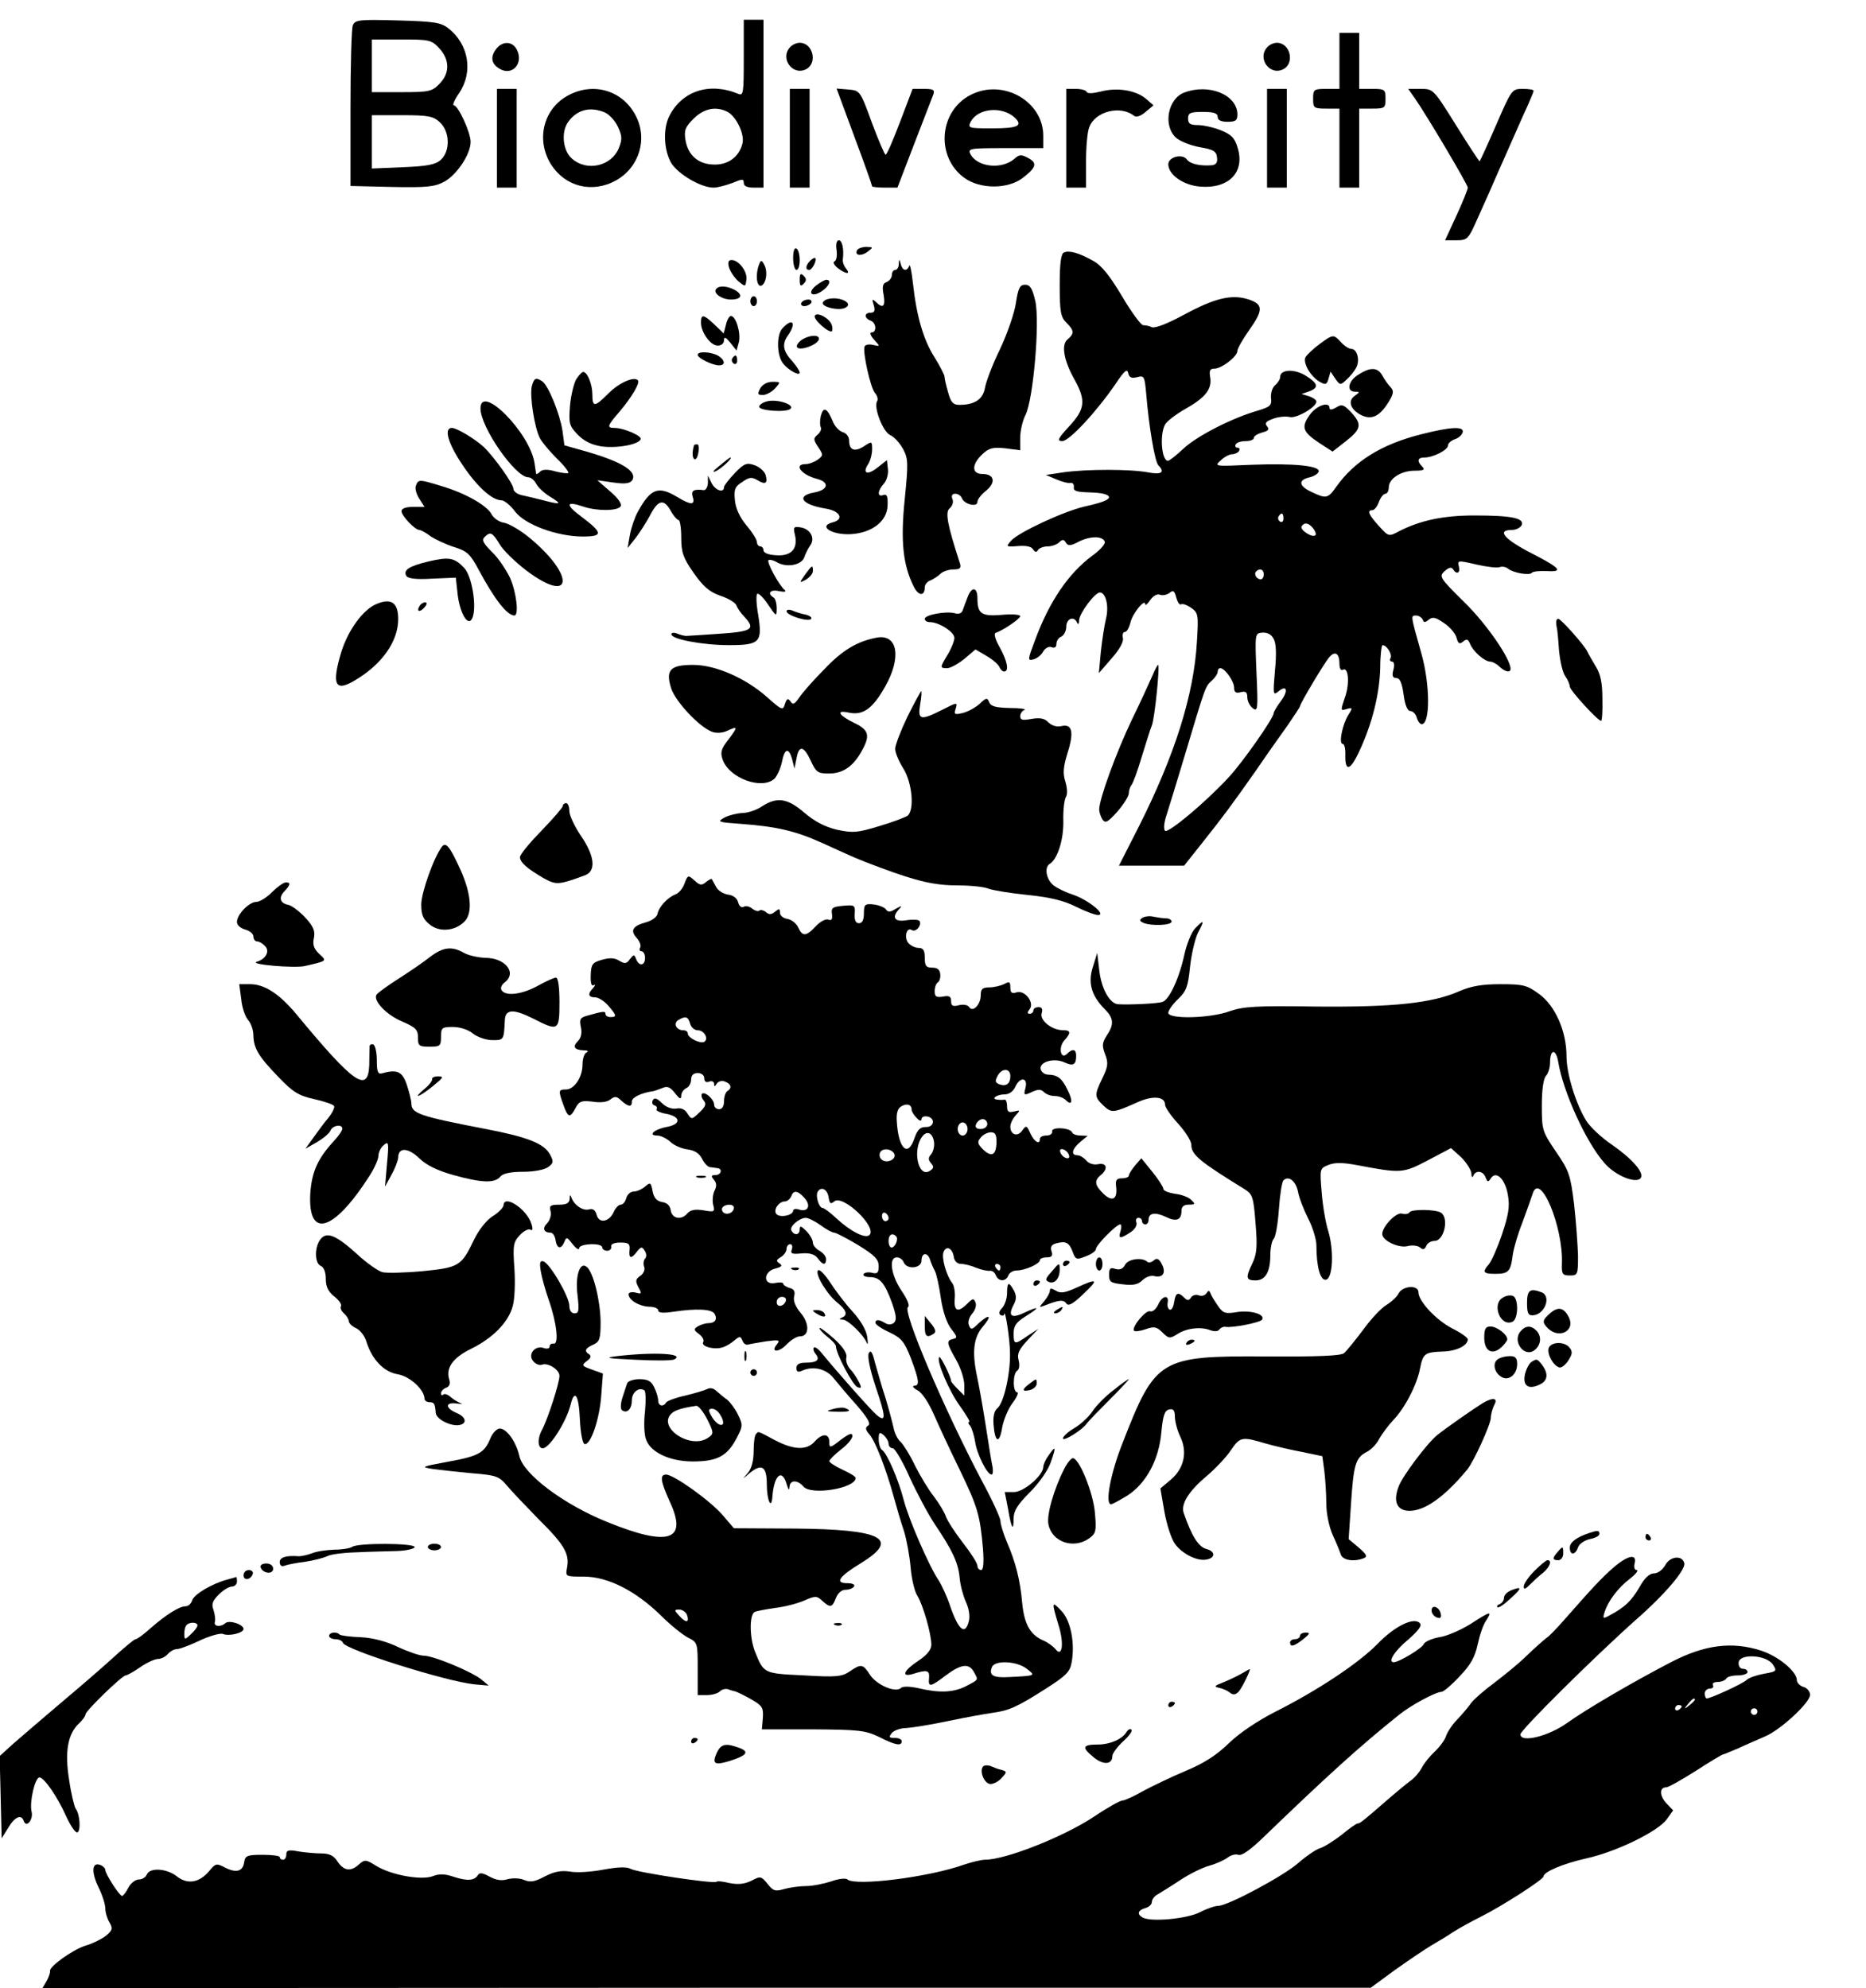 <?xml version="1.0" standalone="no"?>
<!DOCTYPE svg PUBLIC "-//W3C//DTD SVG 20010904//EN"
 "http://www.w3.org/TR/2001/REC-SVG-20010904/DTD/svg10.dtd">
<svg version="1.0" xmlns="http://www.w3.org/2000/svg"
 width="567pt" height="604pt" viewBox="0 0 567 604"
 preserveAspectRatio="xMidYMid meet">

<g transform="translate(0,604) scale(0.1,-0.1)"
fill="#000000" stroke="none">
<path d="M1072 5963 c-4 -10 -7 -124 -7 -253 l0 -235 125 -3 c106 -2 130 0
160 16 38 21 80 83 80 121 0 29 -38 111 -51 111 -5 0 2 17 16 37 44 65 29 150
-34 198 -22 17 -45 20 -154 23 -115 3 -128 2 -135 -15z m263 -70 c32 -35 32
-76 0 -108 -22 -23 -32 -25 -115 -25 l-90 0 0 80 0 80 90 0 c84 0 91 -1 115
-27z m2 -225 c30 -28 32 -87 2 -114 -16 -14 -40 -19 -115 -22 l-94 -4 0 81 0
81 92 0 c80 0 95 -3 115 -22z"/>
<path d="M2260 5864 c0 -107 -1 -116 -17 -109 -87 36 -170 9 -209 -67 -20 -39
-17 -105 6 -144 22 -34 90 -74 128 -74 13 0 38 7 57 14 31 13 35 13 35 0 0 -9
10 -14 30 -14 l30 0 0 255 0 255 -30 0 -30 0 0 -116z m-49 -164 c27 -15 52
-68 45 -96 -10 -40 -42 -64 -84 -64 -49 0 -81 27 -89 74 -5 30 -1 40 25 66 32
31 68 38 103 20z"/>
<path d="M4070 5855 l0 -85 -40 0 c-38 0 -40 -2 -40 -30 0 -28 2 -30 40 -30
l40 0 0 -120 0 -120 30 0 30 0 0 120 0 120 40 0 c38 0 40 2 40 30 0 28 -2 30
-40 30 l-40 0 0 85 0 85 -30 0 -30 0 0 -85z"/>
<path d="M1506 5889 c-17 -24 -12 -45 14 -59 38 -21 72 19 50 60 -14 26 -45
26 -64 -1z"/>
<path d="M2402 5898 c-34 -34 6 -90 48 -68 35 19 20 80 -20 80 -9 0 -21 -5
-28 -12z"/>
<path d="M3852 5898 c-34 -34 6 -90 48 -68 35 19 20 80 -20 80 -9 0 -21 -5
-28 -12z"/>
<path d="M1510 5620 l0 -150 30 0 30 0 0 150 0 150 -30 0 -30 0 0 -150z"/>
<path d="M1730 5752 c-78 -39 -103 -135 -56 -211 44 -69 126 -89 198 -49 71
40 97 127 59 198 -39 74 -125 101 -201 62z m104 -52 c15 -5 34 -25 43 -44 14
-30 14 -39 3 -67 -23 -54 -97 -71 -142 -31 -27 23 -33 77 -14 108 26 39 65 51
110 34z"/>
<path d="M2400 5620 l0 -150 30 0 30 0 0 150 0 150 -30 0 -30 0 0 -150z"/>
<path d="M2596 5625 c30 -80 54 -148 54 -151 0 -2 17 -4 38 -4 l39 0 51 133
c28 72 54 140 58 150 5 14 0 17 -29 17 l-34 0 -38 -100 c-21 -55 -40 -100 -44
-100 -3 0 -22 44 -42 98 -35 96 -36 97 -71 100 l-36 3 54 -146z"/>
<path d="M2950 5752 c-97 -49 -108 -189 -19 -253 48 -34 131 -34 176 0 42 32
46 46 17 61 -20 11 -27 11 -41 -2 -39 -34 -112 -26 -134 13 -9 18 -4 19 106
19 l115 0 0 38 c0 104 -122 174 -220 124z m132 -68 c28 -26 12 -34 -68 -34
-72 0 -74 1 -64 21 22 40 93 47 132 13z"/>
<path d="M3240 5620 l0 -150 30 0 30 0 0 79 c0 44 4 91 10 105 18 48 95 67
136 34 7 -5 20 -1 35 12 l24 20 -23 20 c-31 26 -87 35 -137 22 -24 -6 -41 -7
-43 -1 -2 5 -17 9 -33 9 l-29 0 0 -150z"/>
<path d="M3599 5759 c-50 -18 -66 -100 -26 -137 12 -11 44 -24 72 -29 41 -7
51 -12 53 -31 2 -15 -2 -22 -15 -24 -37 -3 -67 4 -77 18 -14 18 -56 7 -56 -15
0 -32 46 -64 97 -68 87 -7 136 44 114 117 -9 31 -19 41 -51 54 -22 9 -54 16
-70 16 -23 0 -30 4 -30 20 0 17 7 20 45 20 33 0 45 -4 45 -15 0 -10 10 -15 30
-15 25 0 30 4 30 23 -1 59 -86 94 -161 66z"/>
<path d="M3850 5620 l0 -150 30 0 30 0 0 150 0 150 -30 0 -30 0 0 -150z"/>
<path d="M4298 5743 c36 -51 162 -264 162 -273 0 -5 -15 -43 -34 -84 l-35 -76
35 0 c32 0 36 4 60 58 14 31 32 71 39 87 7 17 32 73 55 125 23 52 50 114 61
137 10 23 19 44 19 47 0 4 -15 6 -33 6 -33 0 -34 -2 -81 -110 -26 -60 -49
-110 -50 -110 -2 0 -34 49 -72 110 -68 109 -69 110 -107 110 l-38 0 19 -27z"/>
<path d="M2542 5280 c2 -16 0 -31 -6 -34 -6 -2 -2 -11 9 -20 25 -19 41 -21 26
-2 -7 8 -11 20 -10 28 4 31 -2 58 -12 58 -7 0 -10 -12 -7 -30z"/>
<path d="M2410 5256 c0 -20 5 -36 10 -36 6 0 10 13 10 29 0 17 -4 33 -10 36
-6 4 -10 -8 -10 -29z"/>
<path d="M2605 5281 c-10 -17 11 -21 31 -6 18 14 18 14 -3 15 -12 0 -24 -4
-28 -9z"/>
<path d="M3233 5273 c-9 -3 -13 -33 -13 -99 0 -81 3 -97 20 -114 24 -24 25
-33 4 -51 -20 -16 -12 -64 22 -124 34 -62 31 -88 -17 -140 -35 -38 -38 -45
-21 -45 21 0 103 88 162 174 26 39 35 47 38 33 3 -14 10 -17 27 -13 22 6 23 3
28 -52 8 -97 26 -205 37 -216 21 -21 9 -29 -32 -21 -54 10 -186 10 -257 0
l-53 -8 31 -13 c18 -8 38 -13 44 -11 7 1 11 -5 10 -13 -2 -12 9 -15 50 -16 51
-1 72 -13 45 -25 -7 -4 -35 -12 -63 -18 -64 -15 -199 -78 -222 -103 -17 -19
-17 -20 20 -17 24 2 41 -1 46 -10 6 -9 11 -10 15 -2 4 6 17 11 30 11 12 0 28
6 34 12 10 10 15 10 21 -1 7 -10 14 -10 40 4 35 17 72 17 78 -1 2 -7 -15 -26
-39 -43 -71 -53 -129 -137 -173 -256 -23 -61 -23 -63 -4 -58 11 3 24 14 29 24
6 10 17 16 25 13 10 -4 15 0 15 10 0 9 7 19 15 22 8 4 15 17 15 30 0 25 24 34
33 12 3 -7 6 -3 6 8 1 21 48 84 63 84 18 0 28 -41 19 -78 -5 -20 -12 -66 -16
-102 l-6 -65 39 45 c24 27 37 51 34 62 -2 10 0 18 6 18 6 0 13 13 17 29 6 27
45 75 45 55 0 -5 7 1 15 13 9 13 22 20 30 16 9 -3 21 0 29 6 11 9 15 6 20 -14
4 -14 10 -24 15 -21 4 3 18 -2 31 -11 21 -15 22 -21 17 -102 -9 -161 -67 -345
-177 -563 l-60 -118 99 0 99 0 54 68 c66 83 89 114 165 222 32 47 76 109 96
137 20 29 37 55 37 57 0 8 73 130 88 148 18 22 32 14 32 -18 0 -14 4 -22 10
-19 17 11 22 -40 7 -83 -14 -41 -14 -42 5 -36 18 5 19 4 5 -18 -18 -29 -30
-88 -17 -88 5 0 8 -13 8 -29 -2 -57 14 -55 43 8 39 84 61 173 63 253 0 38 4
68 7 68 13 0 31 -29 24 -40 -3 -5 -1 -10 5 -10 6 0 8 -10 4 -25 -5 -18 -2 -25
9 -25 11 0 17 -15 22 -50 4 -32 12 -50 20 -50 8 0 17 -9 20 -20 3 -11 10 -20
15 -20 26 0 26 119 -1 215 -33 117 -33 115 -16 115 8 0 17 -6 20 -12 3 -10 7
-10 18 -1 12 10 21 8 47 -10 18 -12 35 -32 38 -45 5 -18 9 -20 20 -11 11 9 15
7 21 -7 9 -23 43 -53 61 -54 7 0 20 -7 28 -15 17 -16 34 -20 34 -7 0 31 -74
138 -141 203 -75 74 -77 78 -59 94 12 11 20 13 25 6 11 -18 23 -12 18 8 -5 19
-3 19 53 6 31 -7 63 -11 71 -8 7 3 19 1 26 -5 16 -13 66 -21 72 -12 3 4 23 6
46 5 50 -3 40 9 -41 51 -89 45 -114 74 -66 74 13 0 26 7 30 15 8 21 -31 29
-144 29 -95 0 -164 -15 -229 -48 -31 -17 -32 -16 -61 16 -31 34 -37 48 -20 48
6 0 15 11 20 25 5 14 14 25 20 25 5 0 10 9 10 19 0 27 37 51 79 51 27 0 32 3
23 12 -17 17 -15 28 6 28 27 0 72 23 72 37 0 6 9 14 19 18 11 3 22 12 25 20 8
21 -34 19 -128 -5 -118 -30 -200 -81 -255 -158 -26 -37 -31 -38 -77 -16 -38
18 -40 36 -4 44 13 3 25 11 27 17 6 18 -76 26 -204 21 -112 -5 -114 -5 -94 13
11 11 27 19 35 19 8 0 18 5 21 10 3 6 1 10 -5 10 -6 0 -8 5 -5 10 3 6 17 10
31 10 13 0 24 4 24 10 0 5 11 12 25 16 19 5 23 9 15 19 -8 10 -3 15 19 23 16
6 39 8 50 5 20 -5 81 30 81 47 0 5 -10 12 -22 16 l-23 7 23 8 c30 11 28 24
-11 48 -34 21 -77 19 -77 -4 0 -7 -7 -18 -15 -25 -9 -7 -14 -24 -13 -39 3 -23
-2 -27 -42 -39 -78 -23 -180 -75 -223 -114 -22 -21 -44 -38 -48 -38 -19 0 -26
78 -9 110 5 10 34 32 64 49 60 34 80 60 73 97 -3 18 0 24 13 24 22 0 70 37 70
54 0 7 16 35 35 62 44 62 44 79 0 94 -51 17 -103 5 -197 -46 -50 -27 -88 -42
-98 -38 -8 4 -20 6 -26 6 -6 -1 -35 38 -64 87 -38 64 -63 95 -89 109 -43 24
-72 32 -88 25z m667 -809 c0 -8 -5 -12 -10 -9 -6 4 -8 11 -5 16 9 14 15 11 15
-7z m90 -29 c7 -9 10 -18 7 -21 -9 -9 -48 16 -42 27 9 13 21 11 35 -6z m-150
-140 c0 -8 -4 -15 -9 -15 -13 0 -22 16 -14 24 11 11 23 6 23 -9z m30 -196 c8
-13 9 -47 4 -97 -6 -71 -6 -76 10 -63 26 22 32 3 8 -29 -12 -16 -22 -33 -22
-37 0 -15 -95 -150 -136 -194 -71 -77 -185 -172 -194 -163 -5 5 -3 26 5 49 7
22 32 103 55 180 63 210 62 209 82 227 10 9 18 21 18 27 0 6 3 11 8 11 14 0
42 -40 42 -59 0 -14 5 -18 20 -14 15 4 20 0 20 -15 0 -11 7 -26 16 -33 16 -13
17 -4 12 106 -5 121 -5 121 18 123 15 1 28 -6 34 -19z"/>
<path d="M2462 5248 c-14 -14 -16 -28 -3 -28 9 0 24 30 18 36 -2 2 -9 -2 -15
-8z"/>
<path d="M2215 5228 c4 -13 16 -31 28 -42 22 -18 22 -18 25 4 4 24 -23 60 -45
60 -10 0 -12 -7 -8 -22z"/>
<path d="M2306 5235 c-11 -29 -7 -67 7 -63 15 6 21 43 9 64 -8 15 -10 15 -16
-1z"/>
<path d="M2731 5238 c0 -10 -5 -18 -11 -18 -5 0 -10 -7 -10 -15 0 -9 -7 -18
-16 -22 -12 -4 -14 -14 -9 -39 6 -35 -2 -43 -24 -21 -11 10 -12 8 -6 -10 5
-17 2 -23 -9 -23 -20 0 -21 -16 -1 -24 18 -6 20 -36 3 -36 -6 0 -3 -10 8 -22
19 -21 19 -21 -3 -16 -12 3 -24 1 -26 -5 -6 -18 18 -124 31 -140 8 -9 11 -21
7 -26 -11 -19 18 -93 40 -103 12 -5 29 -24 39 -42 16 -30 16 -43 5 -154 -13
-127 -5 -200 28 -265 14 -28 33 -29 33 -1 0 8 8 18 18 21 9 4 23 13 30 20 7 7
25 13 39 13 20 0 24 4 20 18 -38 117 -46 157 -31 168 8 7 12 19 8 28 -4 10 -1
16 9 16 8 0 17 -6 20 -14 7 -18 47 -28 47 -11 0 8 12 23 26 34 31 25 26 51
-11 51 -33 0 -33 29 0 60 20 19 32 22 70 18 l45 -6 0 38 c0 20 7 52 16 69 24
48 44 282 30 346 -9 39 -16 50 -31 50 -16 0 -21 -10 -28 -55 -4 -30 -26 -93
-48 -140 -23 -47 -43 -100 -46 -118 -6 -35 -31 -52 -78 -52 -19 0 -26 8 -34
38 -6 20 -11 42 -11 48 0 5 -14 32 -30 58 -34 53 -55 125 -66 226 -4 36 -9 59
-11 53 -7 -19 -21 -16 -26 5 -4 16 -5 16 -6 0z"/>
<path d="M2430 5190 c0 -19 3 -21 12 -12 9 9 9 15 0 24 -9 9 -12 7 -12 -12z"/>
<path d="M2479 5172 c-28 -23 -11 -37 19 -16 22 15 29 34 13 34 -5 0 -19 -8
-32 -18z"/>
<path d="M2177 5163 c-13 -12 15 -33 44 -33 33 0 38 15 10 30 -22 11 -45 13
-54 3z"/>
<path d="M2280 5125 c0 -8 5 -15 10 -15 6 0 10 7 10 15 0 8 -4 15 -10 15 -5 0
-10 -7 -10 -15z"/>
<path d="M2518 5132 c-10 -2 -18 -8 -18 -13 0 -12 46 -23 66 -15 31 12 -10 36
-48 28z"/>
<path d="M2435 5120 c-3 -5 1 -10 9 -10 8 0 18 5 21 10 3 6 -1 10 -9 10 -8 0
-18 -4 -21 -10z"/>
<path d="M2476 5081 c-7 -10 44 -55 52 -47 2 3 2 12 -1 20 -8 20 -44 39 -51
27z"/>
<path d="M2130 5060 c0 -30 29 -70 51 -70 11 0 19 7 19 16 0 12 5 10 19 -7
l19 -24 7 25 c7 28 -9 80 -24 80 -5 0 -12 -12 -15 -26 l-7 -27 -28 27 c-33 31
-41 33 -41 6z"/>
<path d="M2377 5042 c-18 -20 -17 -83 3 -107 17 -21 50 -38 50 -27 0 5 -10 20
-22 34 -29 31 -33 53 -13 80 26 38 13 54 -18 20z"/>
<path d="M2434 5006 c-10 -8 -16 -18 -11 -22 10 -10 59 8 65 24 5 17 -30 15
-54 -2z"/>
<path d="M4010 4995 c-19 -14 -38 -32 -43 -40 -9 -17 16 -61 45 -76 16 -9 20
-7 25 11 l6 21 14 -21 c15 -21 16 -21 35 -3 11 10 24 26 29 36 12 22 3 57 -15
57 -7 0 -21 9 -31 20 -23 25 -24 25 -65 -5z"/>
<path d="M2120 4962 c0 -10 45 -32 65 -32 21 0 18 17 -4 30 -24 12 -61 13 -61
2z"/>
<path d="M2225 4951 c-3 -5 -1 -12 5 -16 5 -3 10 1 10 9 0 18 -6 21 -15 7z"/>
<path d="M4128 4902 c-31 -18 -38 -52 -11 -52 16 0 15 -1 -1 -13 -21 -15 -13
-40 18 -57 32 -17 57 -6 83 35 18 28 19 37 9 48 -7 7 -18 22 -25 35 -14 26
-36 28 -73 4z"/>
<path d="M1751 4888 c-7 -12 -16 -48 -19 -80 -4 -54 -3 -61 23 -88 19 -20 42
-31 71 -36 47 -7 115 5 121 22 3 10 -52 34 -80 34 -24 0 -22 6 16 50 38 45 63
88 55 95 -12 12 -57 -8 -89 -40 -42 -42 -49 -43 -49 -4 0 31 -15 69 -28 69 -4
0 -13 -10 -21 -22z"/>
<path d="M1616 4867 c-7 -29 8 -128 25 -159 7 -13 30 -40 51 -61 22 -21 37
-41 35 -44 -3 -2 -21 0 -40 5 -24 7 -39 6 -46 -1 -6 -6 -11 -9 -12 -6 0 2 -3
17 -5 33 -15 93 -164 242 -164 165 0 -57 106 -209 145 -209 8 0 19 -9 25 -21
6 -11 26 -29 43 -39 36 -22 31 -24 -22 -10 -20 5 -48 12 -63 15 -16 3 -28 12
-28 20 0 15 -58 96 -90 127 -26 24 -82 58 -97 58 -25 0 -12 -47 32 -112 44
-66 90 -108 119 -108 8 0 27 -15 41 -34 30 -40 128 -76 206 -76 62 0 61 11 -4
60 -50 37 -48 49 5 31 41 -14 105 -14 114 1 4 7 -8 25 -32 45 l-39 34 49 -7
c35 -5 50 -3 57 7 16 27 -31 56 -142 88 l-64 18 -6 45 c-8 51 -43 138 -62 150
-19 12 -24 10 -31 -15z"/>
<path d="M2310 4860 c-9 -17 -8 -20 8 -20 10 0 27 9 37 20 18 20 17 20 -8 20
-16 0 -30 -8 -37 -20z"/>
<path d="M2332 4821 c-13 -3 -24 -10 -25 -16 -3 -13 83 -19 95 -7 13 13 -40
30 -70 23z"/>
<path d="M3980 4780 c-27 -38 -22 -52 29 -86 l40 -26 41 32 c47 37 49 51 15
88 -22 23 -28 25 -45 14 -12 -7 -20 -8 -20 -2 0 22 -40 8 -60 -20z"/>
<path d="M2494 4776 c-3 -14 -3 -29 0 -34 3 -5 -1 -15 -9 -22 -14 -11 -14 -16
1 -38 16 -24 16 -26 -2 -39 -10 -7 -26 -13 -36 -13 -38 0 -13 -33 35 -45 38
-10 34 -33 -8 -41 -57 -10 -40 -37 33 -49 45 -7 58 -33 22 -42 -49 -13 5 -42
65 -35 60 7 101 41 102 87 1 27 -2 35 -13 31 -19 -7 -18 13 2 35 8 9 14 29 12
44 l-3 27 -28 -22 c-31 -25 -48 -19 -29 10 7 11 12 31 12 45 0 25 -1 25 -25 9
-28 -18 -45 -12 -45 18 0 11 -8 22 -19 25 -11 3 -25 18 -31 34 -17 40 -28 45
-36 15z"/>
<path d="M2109 4688 c-6 -20 -6 -39 1 -43 4 -3 10 6 12 20 3 14 1 25 -3 25 -5
0 -9 -1 -10 -2z"/>
<path d="M2185 4624 c-19 -15 -22 -21 -9 -15 18 9 52 41 43 41 -2 0 -17 -12
-34 -26z"/>
<path d="M2233 4603 c-18 -19 -33 -38 -33 -43 0 -19 -27 -10 -38 13 l-11 22 0
-23 c-1 -13 -7 -22 -13 -21 -31 4 -39 -2 -33 -21 8 -25 -6 -25 -47 0 -58 35
-81 26 -120 -45 -9 -16 -20 -48 -24 -70 l-7 -40 24 30 c13 17 32 47 43 67 25
49 42 54 63 18 9 -17 21 -30 25 -30 4 0 8 -24 8 -53 0 -46 6 -62 38 -108 29
-41 47 -57 81 -69 25 -8 47 -22 49 -30 3 -8 13 -23 24 -34 35 -38 24 -45 -84
-52 -46 -3 -87 -6 -93 -6 -5 0 -18 3 -27 7 -10 4 -18 3 -18 -2 0 -15 95 -33
175 -33 94 0 102 9 89 91 -6 33 -7 62 -3 65 5 2 19 -12 33 -33 25 -37 26 -37
26 -11 0 15 -4 30 -10 33 -20 13 -9 25 18 19 15 -3 22 -2 17 3 -17 13 -56 85
-50 91 3 3 16 0 29 -8 30 -15 72 -6 80 17 3 10 11 26 18 36 16 22 0 51 -31 55
-19 3 -21 0 -16 -21 11 -43 -10 -67 -55 -64 -24 1 -40 7 -40 15 0 6 -4 12 -10
12 -5 0 -10 6 -10 13 0 7 -14 30 -32 51 -20 24 -33 52 -35 77 -3 32 0 41 23
55 21 15 29 15 46 5 24 -15 32 -9 24 17 -4 11 -19 24 -34 29 -23 8 -31 5 -59
-24z"/>
<path d="M1264 4565 c-4 -8 1 -26 10 -40 l16 -25 -35 0 c-22 0 -35 -5 -35 -13
0 -14 41 -57 54 -57 4 0 20 -8 34 -19 15 -10 47 -25 72 -33 39 -12 49 -21 75
-70 48 -89 85 -137 108 -138 14 0 7 68 -13 114 -12 25 -36 61 -55 79 -26 26
-32 36 -23 45 18 18 24 15 46 -21 10 -18 47 -54 81 -80 142 -107 150 -16 9
100 -28 23 -63 43 -77 45 -14 2 -30 13 -37 25 -13 27 -82 66 -155 87 -65 20
-68 20 -75 1z"/>
<path d="M1301 4334 c-58 -14 -77 -26 -66 -44 5 -8 31 -11 79 -8 l71 3 6 -54
c8 -59 33 -98 45 -67 13 35 -2 125 -25 150 -30 32 -46 35 -110 20z"/>
<path d="M2446 4294 c-18 -26 -18 -26 3 -15 11 7 21 18 21 26 0 20 -2 19 -24
-11z"/>
<path d="M2941 4228 c-5 -13 -12 -31 -15 -40 -3 -11 -12 -15 -25 -11 -27 7
-91 -5 -91 -17 0 -6 7 -10 15 -10 28 0 75 -30 75 -48 0 -9 -9 -32 -20 -50 -24
-40 -25 -42 -2 -42 10 0 33 13 52 28 l34 29 34 -20 c19 -11 36 -26 39 -34 3
-7 9 -13 14 -13 16 0 10 31 -13 73 -13 22 -19 42 -13 44 23 8 75 43 75 51 0 5
-25 7 -56 4 -62 -5 -74 3 -74 51 0 33 -17 36 -29 5z"/>
<path d="M1144 4205 c-41 -17 -86 -79 -107 -146 -30 -100 -19 -123 43 -85 81
48 130 118 130 185 0 50 -21 65 -66 46z"/>
<path d="M1275 4199 c-11 -17 1 -21 15 -4 8 9 8 15 2 15 -6 0 -14 -5 -17 -11z"/>
<path d="M2390 4183 c0 -13 68 -34 75 -23 3 4 -5 10 -18 13 -12 2 -30 8 -39
12 -10 4 -18 3 -18 -2z"/>
<path d="M4729 4153 c-1 -5 0 -12 1 -18 2 -5 5 -37 7 -69 3 -33 11 -69 19 -80
8 -11 14 -26 14 -32 0 -11 85 -104 95 -104 3 0 5 30 4 68 0 48 -6 75 -20 97
-10 17 -22 37 -26 46 -9 19 -80 99 -88 99 -3 0 -6 -3 -6 -7z"/>
<path d="M2665 4103 c-60 -11 -105 -38 -160 -96 -34 -34 -68 -73 -77 -87 -14
-20 -19 -22 -26 -11 -8 11 -11 9 -17 -8 -6 -20 -9 -19 -53 20 -66 59 -158 99
-226 99 -69 0 -84 -15 -67 -70 12 -40 85 -118 124 -133 12 -5 32 -4 45 2 35
16 35 14 6 -25 -23 -29 -26 -40 -18 -62 20 -57 121 -93 158 -57 8 9 18 31 22
50 8 42 21 45 31 8 l7 -28 6 29 c7 43 22 41 43 -4 17 -37 22 -40 57 -40 44 0
77 25 103 77 21 40 15 57 -28 77 -47 23 -56 40 -16 31 43 -9 72 11 110 78 51
89 39 161 -24 150z"/>
<path d="M3502 3988 c-8 -18 -35 -78 -62 -133 -48 -100 -100 -243 -100 -274 0
-9 5 -23 10 -31 9 -12 16 -8 45 24 19 22 35 47 35 56 0 9 4 20 8 25 5 6 19 44
31 85 13 41 26 85 31 96 9 23 25 184 19 184 -2 0 -10 -15 -17 -32z"/>
<path d="M2757 3862 c-20 -42 -37 -86 -37 -97 0 -11 11 -38 25 -60 27 -44 34
-125 13 -143 -7 -5 -46 -20 -87 -32 -66 -20 -79 -21 -127 -11 -38 9 -68 25
-100 52 -51 44 -83 49 -129 19 -16 -11 -43 -20 -60 -20 -16 -1 -41 -7 -54 -14
-23 -13 -19 -14 50 -19 110 -8 167 -22 245 -57 106 -48 104 -48 179 -76 113
-42 165 -54 237 -54 36 0 78 -4 92 -10 14 -5 68 -14 119 -19 68 -7 109 -17
145 -35 28 -14 59 -26 69 -26 26 1 -32 47 -77 62 -19 6 -45 18 -57 27 -23 16
-31 55 -14 66 24 14 43 73 42 130 -1 33 3 66 8 74 5 8 4 27 -2 47 -8 25 -6 45
7 87 20 63 14 89 -19 81 -14 -3 -28 1 -39 11 -12 13 -26 15 -51 11 -27 -5 -35
-4 -35 8 0 8 6 17 13 19 6 3 -13 6 -44 6 -43 1 -58 5 -63 17 -6 15 -9 15 -29
-4 -12 -11 -35 -24 -51 -28 -25 -6 -28 -5 -22 13 6 20 5 20 -40 -3 -67 -34
-76 -32 -68 16 4 22 5 40 3 40 -2 -1 -21 -36 -42 -78z"/>
<path d="M1710 3591 c0 -4 -29 -38 -65 -75 -36 -37 -65 -72 -65 -80 0 -16 22
-35 72 -64 38 -21 45 -21 126 9 34 13 29 59 -13 120 -19 28 -35 62 -35 75 0
13 -4 24 -10 24 -5 0 -10 -4 -10 -9z"/>
<path d="M1343 3468 c-25 -33 -63 -140 -63 -176 0 -32 6 -45 26 -61 31 -25 80
-19 108 12 22 27 17 84 -15 155 -32 70 -44 85 -56 70z"/>
<path d="M2080 3356 c-5 -15 -17 -29 -27 -33 -24 -9 -51 -38 -55 -59 -2 -10
-17 -21 -35 -26 -41 -11 -49 -25 -28 -48 9 -10 14 -24 10 -29 -3 -6 -1 -11 4
-11 6 0 11 -9 11 -20 0 -24 -18 -27 -27 -4 -6 15 -7 15 -19 0 -10 -14 -15 -15
-32 -5 -14 9 -29 10 -53 3 -29 -8 -33 -14 -34 -46 -1 -24 2 -35 9 -31 6 3 5 0
-1 -8 -18 -18 -16 -29 5 -29 10 0 28 -11 40 -25 26 -30 27 -35 7 -35 -8 0 -15
4 -15 9 0 10 -7 9 -53 -4 -24 -6 -27 -11 -22 -35 4 -18 1 -33 -9 -43 -17 -17
-11 -27 18 -28 12 0 15 -3 9 -6 -7 -2 -13 -19 -13 -37 0 -39 -25 -76 -51 -76
-22 0 -23 -3 -7 -47 14 -39 20 -41 37 -9 11 21 19 23 52 19 24 -4 45 -1 54 7
13 10 19 10 33 -4 23 -20 32 -20 32 -2 0 12 29 26 65 31 6 1 18 6 29 10 14 6
23 2 37 -16 14 -18 19 -20 19 -8 0 9 7 19 15 23 8 3 15 15 15 26 0 13 7 20 20
20 12 0 20 -7 20 -16 0 -10 6 -14 15 -10 8 3 15 0 15 -7 0 -9 2 -9 8 1 5 7 16
10 25 6 19 -7 22 -20 7 -29 -5 -3 -10 -17 -10 -31 0 -15 -6 -24 -15 -24 -8 0
-15 6 -15 14 0 16 -28 41 -37 33 -3 -4 -1 -13 5 -20 9 -11 6 -19 -12 -36 -24
-23 -25 -23 -37 -4 -8 13 -20 18 -34 15 -14 -2 -31 4 -44 17 -14 14 -22 17
-27 9 -4 -7 -2 -14 4 -16 7 -2 10 -7 7 -12 -3 -4 11 -11 30 -14 45 -9 45 -32
0 -40 -37 -7 -58 -26 -27 -26 10 0 28 -9 39 -19 11 -11 35 -21 52 -23 22 -3
36 -12 44 -28 7 -14 18 -26 25 -26 7 -1 17 -2 22 -3 17 -2 11 -21 -6 -21 -13
0 -14 -3 -5 -14 9 -10 9 -20 2 -34 -5 -10 -7 -29 -4 -42 6 -22 4 -23 -30 -17
-25 4 -39 1 -48 -9 -18 -22 -47 -17 -51 9 -2 14 -11 23 -26 25 -16 3 -25 12
-29 33 -5 27 -7 28 -23 14 -9 -8 -25 -15 -34 -15 -10 0 -20 -9 -23 -20 -3 -11
-10 -20 -17 -20 -6 0 -16 -10 -21 -22 -14 -31 -45 -36 -52 -9 -4 14 -11 20
-22 17 -18 -6 -45 11 -54 34 -4 12 -6 11 -6 -2 -1 -13 -9 -18 -32 -18 -26 0
-31 -3 -26 -20 3 -11 -2 -27 -10 -36 -16 -15 -11 -29 10 -29 7 0 13 -10 15
-22 4 -27 17 -30 27 -6 6 16 8 15 25 -7 11 -14 20 -19 20 -12 0 14 70 17 70 2
0 -5 7 -10 15 -10 8 0 14 6 12 13 -1 7 9 12 28 12 25 0 30 -4 28 -22 -3 -27 5
-29 23 -5 12 15 15 15 23 2 6 -9 6 -19 1 -24 -4 -4 -6 -15 -3 -24 4 -8 -1 -21
-11 -28 -15 -10 -16 -16 -6 -35 11 -20 10 -21 -9 -16 -11 3 -21 0 -21 -5 0
-18 33 -37 63 -38 15 0 27 -5 27 -11 0 -8 15 -9 48 -4 68 10 114 8 123 -6 10
-17 2 -29 -19 -29 -9 0 -24 -5 -32 -10 -13 -8 -12 -11 4 -23 11 -8 16 -19 13
-24 -9 -14 35 -25 60 -16 10 3 26 13 35 21 16 13 18 13 24 -1 3 -9 11 -14 17
-12 7 2 32 6 56 10 38 5 42 4 32 -9 -21 -25 5 -26 29 -1 13 14 31 25 41 25 28
0 30 38 2 71 -16 19 -23 37 -20 50 4 15 0 23 -14 26 -10 3 -19 9 -19 13 0 4
-11 5 -25 2 -37 -7 -36 35 1 44 19 5 23 9 12 16 -10 7 -10 10 5 19 9 5 17 17
17 24 0 8 5 15 11 15 6 0 8 -7 5 -16 -5 -13 1 -15 30 -12 25 2 40 -3 49 -15
15 -21 25 -22 25 -2 0 8 -9 19 -20 25 -11 6 -20 17 -20 25 0 8 -9 24 -20 35
-16 16 -20 17 -20 5 0 -17 -16 -20 -25 -4 -8 11 22 38 43 39 8 0 28 -10 45
-22 17 -13 36 -23 42 -23 5 0 38 -17 73 -38 50 -31 62 -43 62 -64 0 -20 -4
-24 -20 -20 -11 3 -23 1 -26 -4 -3 -5 6 -9 19 -9 31 0 46 -19 68 -80 13 -38
14 -51 5 -59 -7 -6 -17 -6 -26 -1 -19 12 -30 12 -30 1 0 -5 19 -18 43 -29 36
-17 45 -28 65 -79 25 -67 27 -83 10 -83 -7 -1 -3 -7 10 -14 14 -7 34 -38 49
-72 14 -32 49 -108 79 -169 55 -114 62 -138 71 -242 3 -42 1 -63 -6 -63 -6 0
-11 6 -11 13 0 8 -20 39 -45 71 -24 31 -47 67 -51 79 -4 12 -20 39 -36 60 -16
20 -42 63 -58 95 -15 32 -35 63 -43 71 -9 7 -19 27 -22 44 -4 18 -15 59 -25
92 -11 33 -24 80 -31 104 -8 33 -13 41 -19 30 -5 -9 3 -48 21 -103 31 -91 32
-109 3 -85 -16 13 -124 135 -167 188 -10 13 -21 20 -24 17 -3 -3 -1 -12 5 -19
15 -18 5 -27 -30 -27 -19 0 -28 -5 -28 -16 0 -12 5 -14 18 -8 34 15 73 5 95
-23 12 -15 43 -52 70 -82 33 -38 44 -57 35 -62 -9 -6 -9 -12 3 -26 19 -21 51
-105 74 -188 9 -33 23 -81 32 -107 8 -26 17 -76 20 -110 3 -35 12 -74 21 -87
17 -28 42 -115 42 -148 0 -15 -13 -31 -40 -49 -44 -29 -53 -50 -17 -40 44 14
52 12 50 -12 -3 -29 4 -28 51 8 47 35 71 38 86 9 13 -24 15 -21 -27 -43 -37
-18 -79 -20 -142 -5 -27 6 -48 6 -53 1 -16 -16 -73 8 -94 39 -22 34 -27 35
-62 11 -24 -16 -40 -18 -140 -12 -123 6 -121 5 -149 75 -16 43 -16 112 1 118
7 3 35 8 62 12 27 3 66 13 87 22 34 15 39 15 55 0 25 -23 31 -21 42 8 6 15 17
25 29 25 11 0 23 5 26 10 4 6 -5 10 -20 10 -40 0 -26 20 41 61 121 74 65 103
-203 105 l-183 1 -36 42 c-39 44 -147 121 -170 121 -20 0 -17 -20 12 -84 54
-117 -4 -136 -191 -60 -132 53 -256 146 -267 201 -10 43 -38 82 -59 83 -9 0
-22 -13 -29 -30 -18 -44 -35 -54 -129 -71 -81 -15 -84 -16 -46 -22 22 -3 76
-9 120 -13 73 -6 81 -9 105 -37 14 -17 58 -63 97 -103 78 -77 94 -105 86 -147
-5 -27 -5 -27 51 -27 72 0 156 -42 233 -117 29 -29 66 -59 83 -68 30 -15 30
-17 30 -95 l0 -80 28 0 c15 0 33 5 39 11 7 7 18 9 25 7 7 -3 18 -6 23 -7 6 -2
27 -12 48 -24 33 -19 37 -25 35 -56 l-3 -35 155 0 c140 -1 159 -3 201 -23 49
-25 69 -29 69 -13 0 6 -10 10 -21 10 -18 0 -19 2 -9 15 7 8 27 15 44 15 17 1
74 10 126 21 52 11 113 22 135 25 51 7 74 17 162 73 61 39 74 51 79 79 11 58
-2 127 -30 157 -31 33 -31 29 -10 -41 18 -56 12 -102 -9 -74 -7 8 -24 21 -39
27 -38 17 -56 50 -62 113 -6 69 -20 124 -46 184 -11 26 -20 55 -20 65 0 9 -25
64 -56 121 -116 220 -243 518 -225 529 6 4 -2 24 -20 50 -32 48 -39 101 -14
101 9 0 18 -7 21 -15 9 -23 54 -19 54 5 0 25 19 26 26 3 3 -10 10 -26 15 -35
5 -10 13 -47 18 -83 6 -40 18 -75 31 -92 19 -24 20 -28 6 -31 -21 -5 -20 -12
9 -63 14 -24 25 -59 25 -76 l0 -33 -20 20 c-11 11 -20 22 -20 24 0 12 -32 77
-36 73 -10 -10 30 -104 63 -149 19 -27 32 -48 28 -48 -4 0 -3 -6 3 -12 5 -7
12 -29 15 -48 5 -37 36 -100 50 -100 4 0 5 10 3 23 -3 12 -12 69 -21 127 -9
58 -21 124 -26 147 -16 75 -11 119 17 152 30 35 21 41 -13 10 -20 -20 -23 -20
-29 -5 -4 10 1 24 10 35 9 10 14 25 10 34 -5 13 -8 13 -25 -4 -28 -28 -41 -23
-38 15 2 19 -2 40 -7 47 -18 22 -34 78 -27 95 8 21 27 12 31 -14 2 -14 11 -22
22 -22 10 0 31 -5 47 -12 15 -6 34 -10 41 -9 7 1 15 -5 18 -14 8 -19 30 -20
38 0 3 8 14 15 25 15 25 0 71 20 71 32 0 4 9 8 21 8 15 0 19 5 14 19 -4 13 0
20 16 24 28 7 38 2 49 -28 8 -22 12 -23 39 -12 17 6 31 16 31 22 0 12 62 75
74 75 4 0 4 -9 1 -20 -8 -24 -2 -25 30 -4 14 9 21 22 18 30 -3 8 0 14 6 14 6
0 11 -4 11 -10 0 -5 5 -10 10 -10 6 0 10 6 10 14 0 21 20 24 52 9 32 -16 48
-10 48 18 0 13 7 19 22 19 20 0 21 2 7 15 -8 8 -30 16 -49 18 -19 3 -35 9 -35
15 0 5 -15 29 -33 51 l-34 42 -19 -22 c-10 -12 -19 -26 -19 -31 0 -4 -9 -8
-21 -8 -15 0 -20 -5 -18 -22 6 -41 -10 -51 -37 -26 -28 27 -30 41 -9 58 23 19
18 38 -8 33 -14 -3 -29 2 -36 11 -8 9 -20 16 -27 16 -21 0 -17 19 9 41 l22 18
-22 1 c-12 0 -23 4 -25 9 -5 15 -63 18 -61 4 2 -7 -6 -13 -17 -13 -11 0 -20
-4 -20 -10 0 -19 -17 -10 -29 16 -11 25 -13 26 -25 9 -14 -20 -36 -13 -36 12
0 9 7 24 16 34 15 16 14 17 -5 12 -16 -4 -21 -1 -21 16 0 11 -3 20 -7 20 -5
-1 -14 -1 -22 0 -22 2 -2 16 22 16 13 0 26 9 32 23 14 31 39 29 31 -3 -6 -23
-5 -24 19 -13 19 9 28 9 37 0 7 -7 21 -12 33 -12 12 0 26 -5 33 -12 20 -20 23
-3 6 30 -17 36 -30 46 -59 47 -11 0 -21 8 -23 17 -4 22 41 35 73 20 26 -12 35
-7 35 20 0 21 -11 23 -28 6 -19 -19 -27 20 -8 41 21 23 20 31 -4 31 -34 0 -71
30 -65 51 4 13 1 19 -9 19 -9 0 -16 -4 -16 -10 0 -5 -5 -10 -11 -10 -8 0 -8 4
-1 13 17 20 -14 60 -39 52 -15 -5 -19 -1 -19 15 0 17 -3 19 -19 10 -11 -5 -31
-10 -45 -10 -21 0 -26 -5 -26 -24 0 -28 -24 -53 -35 -36 -4 7 -18 9 -31 6 -19
-5 -24 -2 -24 12 0 15 -6 18 -25 14 -20 -3 -25 0 -25 16 0 12 4 23 9 27 6 3 9
14 8 25 -1 14 -9 20 -24 20 -19 0 -23 5 -23 30 0 23 -5 30 -19 30 -10 0 -24 7
-31 15 -14 17 -5 50 11 39 12 -7 31 15 23 28 -3 4 -21 5 -40 2 -36 -6 -46 9
-21 35 9 10 7 10 -11 0 -17 -11 -24 -11 -30 -2 -4 6 -21 13 -37 15 -27 3 -30
0 -30 -27 0 -20 -5 -30 -15 -30 -10 0 -14 9 -13 28 2 27 0 28 -35 25 -32 -3
-37 -6 -34 -25 2 -16 -1 -21 -11 -17 -8 3 -25 -6 -38 -20 -30 -32 -41 -32 -54
-3 -6 12 -20 23 -32 25 -13 2 -23 10 -23 19 0 13 -3 13 -15 3 -11 -9 -18 -10
-28 -1 -8 6 -17 8 -20 4 -4 -3 -13 0 -21 6 -8 7 -20 10 -26 6 -7 -4 -14 2 -17
13 -3 13 -15 22 -31 24 -14 2 -30 12 -36 23 -6 11 -12 22 -13 24 -2 2 -9 -2
-18 -9 -13 -11 -19 -10 -35 5 -19 17 -20 17 -30 -9z m17 -426 c3 -11 13 -20
23 -20 20 0 34 -26 20 -35 -12 -7 -50 12 -50 25 0 6 -6 10 -14 10 -21 0 -31
21 -15 31 22 13 30 11 36 -11z m973 -159 c0 -24 -13 -33 -34 -25 -12 5 -13 10
-5 25 13 25 39 24 39 0z m-300 -102 c0 -6 7 -17 15 -25 9 -10 15 -11 15 -4 0
6 8 10 18 8 25 -5 21 -33 -5 -32 -17 0 -25 -8 -34 -33 -20 -61 -49 -34 -54 50
-2 26 3 40 14 46 17 10 31 5 31 -10z m230 -44 c0 -8 -9 -15 -20 -15 -13 0 -18
5 -14 15 4 8 12 15 20 15 8 0 14 -7 14 -15z m-60 -15 c0 -11 -7 -20 -15 -20
-8 0 -15 9 -15 20 0 11 7 20 15 20 8 0 15 -9 15 -20z m-102 -39 c2 -12 -2 -29
-8 -37 -10 -11 -10 -17 -1 -28 10 -11 8 -16 -5 -24 -35 -20 -52 67 -21 106 14
18 31 10 35 -17z m190 -1 c-1 -40 -15 -47 -41 -22 -17 17 -18 23 -7 36 7 9 21
16 31 16 13 0 17 -7 17 -30z m-310 -37 c5 -17 -26 -29 -40 -15 -6 6 -7 15 -3
22 9 14 37 9 43 -7z m530 -2 c3 -8 -1 -12 -9 -9 -7 2 -15 10 -17 17 -3 8 1 12
9 9 7 -2 15 -10 17 -17z m-730 -130 c3 -18 6 -20 17 -11 26 22 131 -78 107
-102 -12 -12 -57 10 -101 51 -18 17 -37 31 -41 31 -12 0 -23 38 -15 50 11 17
30 6 33 -19z m-74 0 c21 -23 12 -44 -15 -36 -10 4 -19 2 -19 -3 0 -15 -43 -23
-52 -9 -8 13 9 37 27 37 7 0 15 7 19 15 7 20 19 19 40 -4z m-214 -30 c0 -14
-18 -23 -30 -16 -6 4 -8 11 -5 16 8 12 35 12 35 0z m470 -32 c0 -5 -4 -9 -10
-9 -5 0 -10 7 -10 16 0 8 5 12 10 9 6 -3 10 -10 10 -16z m23 -55 c8 -8 -3 -34
-14 -34 -5 0 -9 9 -9 20 0 19 11 26 23 14z m317 -94 c0 -5 -2 -10 -4 -10 -3 0
-8 5 -11 10 -3 6 -1 10 4 10 6 0 11 -4 11 -10z m-652 -102 c-6 -18 -28 -21
-28 -4 0 9 7 16 16 16 9 0 14 -5 12 -12z m312 -434 c0 -8 6 -14 13 -14 6 0 30
-40 51 -88 22 -48 56 -112 76 -142 54 -80 72 -118 76 -164 2 -23 11 -55 19
-73 9 -19 13 -43 9 -58 -11 -45 -32 -28 -58 49 -9 27 -25 61 -34 75 -28 41
-91 185 -106 244 -16 62 -51 143 -66 152 -5 3 -10 18 -10 32 0 21 2 24 15 13
8 -7 15 -19 15 -26z m-613 -519 c9 -25 -2 -27 -22 -5 -17 18 -17 20 -1 20 9 0
19 -7 23 -15z m1033 -165 c27 -21 28 -21 -53 -25 -49 -3 -63 5 -53 30 8 22 76
19 106 -5z"/>
<path d="M826 3329 c-16 -16 -37 -29 -47 -29 -22 0 -59 -38 -59 -61 0 -10 11
-19 25 -23 14 -4 25 -13 25 -21 0 -8 5 -15 11 -15 6 0 17 -6 24 -14 16 -15 3
-40 -25 -48 -25 -8 114 -20 146 -13 69 16 68 15 44 37 -16 15 -21 28 -16 49 4
21 -2 35 -27 62 -18 19 -41 36 -51 38 -26 5 -30 23 -11 42 18 19 19 27 3 26
-7 0 -26 -14 -42 -30z"/>
<path d="M3472 3252 c-11 -7 -10 -10 3 -16 26 -10 85 -7 85 4 0 6 -8 10 -17
10 -10 0 -27 3 -38 5 -11 3 -26 1 -33 -3z"/>
<path d="M3631 3219 c-11 -12 -25 -47 -32 -78 -15 -71 -46 -139 -67 -145 -16
-5 -97 -9 -134 -7 -26 1 -52 48 -58 105 l-6 51 -13 -42 c-16 -48 -5 -88 36
-129 27 -27 29 -46 6 -80 -14 -22 -15 -31 -5 -57 10 -26 9 -37 -8 -72 -25 -52
-25 -57 3 -84 25 -23 29 -23 105 11 45 20 82 17 82 -8 0 -8 18 -34 40 -58 22
-24 40 -53 40 -64 0 -30 24 -50 162 -135 24 -15 27 -24 33 -103 6 -70 4 -93
-9 -121 -22 -45 -20 -53 9 -53 30 0 45 26 45 77 0 22 5 44 10 49 6 6 13 46 16
90 3 43 9 83 14 88 15 15 37 -1 44 -34 3 -18 17 -54 31 -82 14 -27 25 -64 25
-81 0 -66 12 -108 29 -105 21 4 25 88 7 148 -8 25 -17 78 -20 118 -6 72 -6 72
21 83 20 8 45 7 88 -1 132 -25 138 -25 214 15 l70 37 31 -28 c16 -16 30 -38
31 -49 0 -11 3 -14 6 -7 7 18 30 15 37 -5 6 -15 8 -15 16 -3 16 25 44 -2 52
-51 6 -34 2 -59 -18 -119 -14 -41 -32 -82 -40 -91 -21 -24 -17 -29 20 -29 39
0 46 7 52 53 2 19 15 65 30 103 14 38 28 77 31 87 22 71 94 -101 89 -213 -1
-31 2 -35 24 -35 24 0 25 3 25 60 -1 33 -6 103 -12 157 -11 88 -15 101 -55
159 -42 62 -43 66 -43 141 0 48 5 82 13 90 6 6 12 24 12 39 0 43 18 44 25 2
15 -91 85 -244 140 -306 34 -40 99 -65 111 -45 10 16 -28 59 -89 101 -31 21
-65 53 -77 72 -32 52 -60 143 -60 196 0 76 -34 153 -83 189 -37 27 -48 30
-118 30 -56 0 -89 -6 -124 -21 -83 -37 -201 -49 -435 -47 -184 3 -222 0 -263
-14 -59 -22 -187 -25 -187 -5 0 7 13 26 30 42 25 24 30 38 36 97 4 38 15 85
24 104 21 39 19 42 -9 13z"/>
<path d="M1307 3133 c-20 -16 -64 -46 -97 -67 -33 -21 -63 -43 -66 -48 -11
-18 30 -61 77 -81 42 -18 49 -25 49 -49 0 -25 3 -28 35 -28 32 0 35 2 35 30 0
28 3 30 36 30 21 0 47 -8 61 -20 14 -11 41 -20 59 -20 35 0 35 0 38 60 1 34
25 36 85 6 78 -40 81 -38 81 49 0 46 -4 75 -11 75 -5 0 -30 -11 -55 -25 -47
-26 -98 -33 -110 -13 -4 6 0 16 9 23 39 29 3 75 -59 75 -21 1 -50 7 -64 15
-37 21 -63 18 -103 -12z"/>
<path d="M733 3005 c2 -25 12 -54 21 -64 9 -10 16 -31 16 -47 1 -39 15 -63 77
-127 43 -45 61 -56 107 -66 31 -7 58 -16 61 -21 3 -4 -5 -21 -18 -37 -13 -15
-33 -43 -46 -61 l-23 -32 35 20 c20 12 38 27 41 35 6 16 36 21 36 6 0 -6 -11
-22 -25 -37 -49 -53 -67 -93 -72 -157 -9 -143 70 -121 180 51 15 23 27 51 27
61 0 10 7 25 16 32 15 13 16 8 10 -56 l-6 -70 19 35 c11 19 20 43 21 53 0 32
30 31 64 -2 22 -21 54 -37 104 -51 86 -24 125 -25 142 -5 8 10 31 15 69 15 33
0 65 6 76 14 17 12 18 17 6 39 -18 33 -69 53 -195 77 -202 39 -226 47 -226 78
0 9 -7 35 -14 57 -14 40 -29 47 -76 34 -12 -3 -15 6 -15 40 0 24 -5 46 -11 48
-7 2 -12 -2 -11 -9 0 -7 -1 -32 -1 -55 -4 -85 -47 -55 -220 154 -52 63 -98 93
-142 93 l-33 0 6 -45z"/>
<path d="M1313 2761 c1 -4 -9 -18 -23 -29 -39 -33 -17 -26 25 8 32 26 35 30
16 30 -11 0 -20 -4 -18 -9z"/>
<path d="M2118 2463 c6 -2 18 -2 25 0 6 3 1 5 -13 5 -14 0 -19 -2 -12 -5z"/>
<path d="M1530 2378 c-1 -7 -15 -22 -33 -33 -19 -12 -42 -41 -57 -72 -38 -80
-46 -84 -157 -95 -54 -5 -108 -6 -121 -3 -12 3 -47 27 -76 54 -65 59 -94 71
-113 45 -18 -24 -17 -73 2 -80 9 -4 15 -19 15 -39 0 -24 7 -39 26 -54 14 -11
23 -24 20 -29 -3 -6 1 -15 9 -22 8 -7 15 -18 15 -24 0 -6 10 -16 22 -21 12 -6
26 -23 31 -40 17 -55 53 -93 95 -100 37 -6 82 -47 82 -75 0 -5 7 -10 15 -10
14 0 17 -4 19 -32 1 -17 35 -37 63 -38 32 0 34 23 1 37 -36 15 -36 34 0 29 15
-2 20 -1 12 1 -8 3 -22 11 -31 19 -9 8 -19 11 -22 7 -4 -3 -7 -2 -7 4 0 6 7
14 16 17 10 4 13 13 9 25 -11 35 11 66 66 93 67 33 114 81 127 130 6 20 8 72
5 115 -5 70 -3 80 17 101 11 12 26 20 32 16 6 -4 8 2 3 17 -13 45 -84 92 -85
57z"/>
<path d="M4283 2357 c-3 -5 -13 -7 -23 -4 -18 5 -60 -40 -60 -62 0 -20 49 -43
76 -37 14 4 32 2 39 -4 9 -8 14 -6 19 5 3 8 14 15 25 15 29 0 45 70 19 86 -16
10 -89 11 -95 1z"/>
<path d="M3330 2200 c0 -11 5 -20 10 -20 6 0 10 9 10 20 0 11 -4 20 -10 20 -5
0 -10 -9 -10 -20z"/>
<path d="M3419 2198 c-7 -13 -16 -17 -30 -13 -15 5 -19 2 -19 -18 0 -22 5 -25
43 -29 31 -4 46 0 59 13 10 10 26 15 36 12 26 -6 36 11 22 37 -8 16 -15 19
-24 11 -7 -6 -15 -8 -19 -5 -15 15 -58 10 -68 -8z"/>
<path d="M1643 2179 c3 -19 14 -59 25 -90 24 -69 31 -135 14 -131 -7 1 -12 -3
-12 -9 0 -6 -8 -8 -19 -4 -26 8 -48 -20 -31 -40 7 -9 19 -14 27 -11 18 7 53
-15 53 -34 0 -21 -35 -130 -53 -164 -15 -27 -13 -56 2 -56 21 0 72 81 85 133
12 49 25 28 28 -45 2 -41 8 -73 14 -75 18 -6 46 75 51 148 l5 66 -33 12 c-31
11 -33 13 -16 26 12 8 14 15 8 20 -17 10 -13 19 12 30 19 9 22 17 22 70 -1 64
-22 150 -42 166 -21 18 -36 -28 -28 -87 5 -45 4 -54 -9 -54 -10 0 -16 9 -16
23 0 27 -59 129 -79 135 -10 3 -12 -4 -8 -29z"/>
<path d="M3230 2199 c0 -5 5 -7 10 -4 6 3 10 8 10 11 0 2 -4 4 -10 4 -5 0 -10
-5 -10 -11z"/>
<path d="M3194 2175 c-18 -20 -19 -25 -6 -30 17 -6 32 11 32 38 0 22 -1 22
-26 -8z"/>
<path d="M2408 2183 c7 -3 16 -2 19 1 4 3 -2 6 -13 5 -11 0 -14 -3 -6 -6z"/>
<path d="M2485 2180 c-8 -13 29 -74 61 -99 26 -21 31 -37 12 -44 -9 -4 -8 -6
3 -6 16 -1 62 -45 73 -71 3 -8 4 0 1 19 -3 21 -21 51 -45 77 -22 24 -53 65
-69 90 -17 25 -32 40 -36 34z"/>
<path d="M3140 2139 c0 -5 5 -7 10 -4 6 3 10 8 10 11 0 2 -4 4 -10 4 -5 0 -10
-5 -10 -11z"/>
<path d="M3271 2128 c-35 -16 -49 -18 -63 -9 -14 8 -18 8 -18 -1 0 -6 -8 -20
-17 -31 -17 -20 -17 -20 2 -13 43 17 57 18 65 6 6 -9 20 -2 51 28 49 46 45 50
-20 20z"/>
<path d="M3060 2111 c0 -16 -7 -36 -15 -45 -9 -9 -11 -17 -5 -21 5 -3 11 -3
11 2 3 20 18 -77 18 -119 1 -63 -19 -150 -38 -166 -10 -8 -14 -25 -12 -50 4
-55 18 -60 26 -10 4 23 18 58 32 76 13 17 19 32 14 32 -14 0 -14 57 0 66 6 3
8 17 4 32 -5 19 1 32 27 60 l33 35 -32 -21 c-40 -28 -43 -28 -43 7 0 23 8 34
35 51 45 28 45 34 0 13 -41 -20 -53 -12 -36 21 10 18 10 29 2 45 -16 29 -21
26 -21 -8z"/>
<path d="M4250 2111 c-5 -11 -23 -27 -38 -36 -15 -9 -47 -43 -70 -75 -24 -32
-50 -64 -58 -71 -10 -8 -76 -11 -238 -10 -322 2 -335 -6 -435 -263 -37 -93
-54 -186 -35 -186 4 0 26 12 49 26 58 37 97 110 104 194 5 51 10 65 24 68 12
3 17 -3 17 -22 0 -14 7 -41 16 -60 23 -47 12 -97 -28 -131 l-32 -27 12 -70 c7
-39 21 -83 32 -98 21 -30 68 -54 96 -48 28 5 27 25 0 32 -24 6 -45 39 -69 109
-10 27 15 67 70 113 27 23 60 58 73 78 28 41 34 42 104 21 28 -8 79 -20 112
-26 l62 -13 6 -44 c3 -25 6 -69 6 -98 0 -31 8 -71 19 -96 11 -24 22 -51 25
-60 5 -18 39 -24 70 -12 12 5 9 11 -15 32 l-31 26 7 105 c8 123 14 142 48 160
14 7 31 25 38 40 8 14 27 40 42 56 36 37 73 109 82 158 9 45 14 49 70 51 40 1
75 18 75 37 0 5 -21 20 -47 33 -49 25 -103 83 -103 110 0 23 -47 20 -60 -3z"/>
<path d="M3666 2111 c-5 -7 -15 -10 -24 -6 -8 3 -19 0 -23 -7 -7 -10 -11 -10
-21 0 -18 18 -26 15 -30 -13 -2 -14 -7 -25 -13 -24 -5 1 -9 10 -7 21 5 26 -17
22 -29 -6 -7 -14 -17 -22 -24 -20 -13 6 -58 -49 -49 -59 3 -3 19 -1 36 5 25 9
33 7 50 -10 19 -19 23 -19 44 -6 28 19 72 24 101 13 13 -5 25 -4 28 2 4 5 12
9 18 8 21 -4 107 13 112 22 10 16 -34 29 -75 23 -36 -6 -43 -4 -58 17 -9 13
-20 30 -23 38 -4 11 -7 12 -13 2z"/>
<path d="M4640 2081 c0 -31 4 -38 18 -37 36 2 57 58 26 70 -35 13 -44 7 -44
-33z"/>
<path d="M4567 2098 c-35 -19 -9 -89 28 -74 19 7 20 72 2 79 -7 3 -21 1 -30
-5z"/>
<path d="M3210 2060 c-9 -6 -10 -10 -3 -10 6 0 15 5 18 10 8 12 4 12 -15 0z"/>
<path d="M4711 2051 c-25 -22 -26 -28 -7 -47 33 -32 82 -8 64 32 -15 31 -32
36 -57 15z"/>
<path d="M2480 2050 c20 -13 33 -13 25 0 -3 6 -14 10 -23 10 -15 0 -15 -2 -2
-10z"/>
<path d="M2810 2011 c0 -31 6 -37 27 -23 8 5 6 14 -8 31 l-19 23 0 -31z"/>
<path d="M2490 2005 c0 -4 11 -16 25 -27 14 -11 25 -23 25 -28 0 -22 51 -118
65 -124 13 -5 14 -2 4 17 -6 12 -18 30 -27 39 -8 10 -13 25 -10 35 2 12 -11
32 -39 57 -24 21 -43 35 -43 31z"/>
<path d="M4510 1976 c0 -41 24 -54 51 -30 11 10 19 21 19 25 0 15 -32 39 -51
39 -15 0 -19 -7 -19 -34z"/>
<path d="M4620 1995 c-26 -31 13 -82 44 -56 19 16 21 42 4 59 -16 16 -33 15
-48 -3z"/>
<path d="M3605 1960 c-3 -6 1 -7 9 -4 18 7 21 14 7 14 -6 0 -13 -4 -16 -10z"/>
<path d="M4706 1945 c-6 -17 12 -52 31 -59 6 -3 19 6 28 20 13 20 14 28 4 40
-15 19 -55 18 -63 -1z"/>
<path d="M2262 1920 c0 -14 2 -19 5 -12 2 6 2 18 0 25 -3 6 -5 1 -5 -13z"/>
<path d="M1875 1920 c-41 -5 -32 -7 55 -11 58 -3 111 -3 119 1 34 18 -61 23
-174 10z"/>
<path d="M4552 1911 c-18 -11 -12 -41 10 -54 22 -14 48 7 48 39 0 18 -5 24
-22 24 -13 0 -29 -4 -36 -9z"/>
<path d="M4653 1902 c-6 -4 -15 -20 -19 -36 -8 -35 9 -49 43 -33 26 11 29 33
9 60 -15 19 -16 20 -33 9z"/>
<path d="M2280 1870 c0 -5 5 -10 10 -10 6 0 10 5 10 10 0 6 -4 10 -10 10 -5 0
-10 -4 -10 -10z"/>
<path d="M1906 1838 c-3 -7 -9 -28 -15 -45 -6 -20 -6 -35 0 -38 15 -10 29 5
29 31 0 24 21 41 38 30 4 -2 5 -31 2 -63 -4 -32 -3 -71 3 -86 13 -39 72 -67
142 -67 77 0 107 17 137 78 15 29 15 35 0 65 -8 17 -24 38 -33 45 -10 7 -24
19 -32 26 -8 8 -19 11 -28 6 -8 -4 -38 -13 -67 -20 -28 -6 -55 -16 -58 -21 -8
-14 -24 -11 -24 6 0 8 -5 26 -12 40 -9 19 -19 25 -45 25 -18 0 -35 -6 -37 -12z
m243 -110 c20 -40 20 -44 4 -55 -54 -40 -161 33 -110 75 11 9 37 16 73 21 7 0
21 -18 33 -41z m41 11 c7 -11 9 -23 6 -26 -7 -7 -24 5 -36 28 -8 15 -7 19 4
19 9 0 20 -9 26 -21z"/>
<path d="M3128 1836 c-24 -18 -23 -25 2 -19 11 3 20 12 20 19 0 17 0 17 -22 0z"/>
<path d="M3384 1817 c-23 -17 -52 -46 -64 -64 -12 -18 -37 -41 -56 -52 -19
-11 -34 -25 -34 -31 0 -11 59 26 72 45 4 6 35 38 70 73 34 34 60 62 58 62 -3
0 -24 -15 -46 -33z"/>
<path d="M4505 1777 c-26 -16 -115 -78 -138 -97 -30 -24 -106 -125 -117 -156
-18 -46 -5 -74 33 -74 47 0 107 43 175 125 20 24 72 138 72 158 0 10 5 27 10
38 13 22 -3 25 -35 6z"/>
<path d="M2530 1759 c-22 -6 -20 -7 13 -8 38 -1 47 3 25 11 -7 3 -24 1 -38 -3z"/>
<path d="M2297 1683 c-4 -3 -7 -27 -7 -51 0 -29 -6 -53 -17 -66 -18 -21 -18
-21 3 -3 38 32 54 23 54 -32 0 -49 14 -80 17 -38 5 67 30 87 44 36 5 -16 7
-18 8 -6 1 21 24 22 42 1 23 -28 159 -6 159 26 0 4 -18 15 -40 25 -22 10 -40
22 -40 26 0 4 16 20 35 35 19 14 35 33 35 41 0 11 -9 8 -35 -11 -33 -26 -35
-26 -35 -7 0 27 -22 27 -45 1 -24 -27 -64 -25 -121 5 -54 29 -49 27 -57 18z"/>
<path d="M3186 1618 c-9 -12 -16 -28 -16 -35 0 -25 -59 -76 -89 -76 l-28 0 10
-51 c10 -60 17 -71 17 -29 0 23 12 42 49 79 29 29 56 68 64 92 17 48 15 52 -7
20z"/>
<path d="M3234 1578 c-31 -60 -55 -142 -48 -170 11 -53 76 -75 123 -42 21 15
23 22 18 78 -5 61 -48 166 -67 166 -5 0 -17 -14 -26 -32z"/>
<path d="M4830 1383 c-39 -13 -60 -28 -60 -45 0 -24 17 -23 25 1 3 10 19 21
35 25 17 3 30 10 30 16 0 11 -6 11 -30 3z"/>
<path d="M5000 1370 c0 -5 5 -10 11 -10 5 0 7 5 4 10 -3 6 -8 10 -11 10 -2 0
-4 -4 -4 -10z"/>
<path d="M1071 1341 c-7 -5 -32 -9 -55 -9 -24 -1 -54 -5 -68 -11 -14 -5 -31
-9 -39 -9 -40 3 -59 -3 -59 -18 0 -10 6 -14 14 -11 7 3 35 9 62 12 27 4 57 12
68 17 10 6 51 11 90 12 39 2 95 3 124 4 28 1 52 7 52 12 0 12 -169 13 -189 1z"/>
<path d="M1300 1340 c0 -5 9 -10 20 -10 11 0 20 5 20 10 0 6 -9 10 -20 10 -11
0 -20 -4 -20 -10z"/>
<path d="M4733 1325 c-17 -19 -16 -25 2 -25 8 0 15 9 15 20 0 23 -1 24 -17 5z"/>
<path d="M4903 1278 c-37 -32 -67 -65 -148 -157 -22 -25 -47 -52 -57 -58 -9
-7 -36 -31 -60 -54 -23 -23 -68 -59 -98 -82 -30 -22 -62 -50 -70 -61 -8 -12
-27 -34 -42 -50 -15 -15 -30 -38 -34 -50 -3 -11 -19 -33 -34 -47 -15 -14 -33
-36 -40 -50 -7 -13 -22 -31 -34 -39 -11 -8 -45 -36 -76 -63 -69 -60 -78 -67
-85 -67 -4 0 -25 -15 -48 -34 -23 -18 -53 -37 -66 -41 -13 -4 -42 -24 -65 -44
-43 -39 -215 -131 -244 -131 -10 0 -36 -9 -57 -20 -40 -20 -151 -30 -174 -15
-17 10 -13 22 9 28 11 3 20 11 20 19 0 7 8 18 18 23 10 6 41 25 68 43 27 18
67 38 89 44 22 6 47 18 56 25 9 7 23 11 32 8 10 -4 37 15 80 57 193 186 288
272 409 369 36 29 111 69 128 69 6 0 31 21 55 47 33 34 47 59 55 97 6 28 17
61 26 73 19 30 14 29 -48 -11 -29 -18 -72 -37 -95 -40 -23 -4 -44 -14 -47 -21
-4 -12 -75 -55 -91 -55 -19 0 2 34 43 68 33 29 44 44 36 51 -18 19 -76 -9
-129 -64 -57 -58 -180 -140 -309 -205 -55 -28 -110 -65 -142 -96 -38 -37 -76
-61 -131 -84 -43 -18 -101 -46 -129 -61 -28 -16 -56 -29 -63 -29 -7 0 -45 -21
-85 -48 -93 -62 -270 -132 -333 -132 -11 0 -40 -7 -64 -15 -106 -38 -329 -66
-354 -45 -5 5 -28 2 -50 -6 -22 -7 -56 -14 -75 -14 -19 0 -49 -4 -67 -9 -27
-8 -34 -6 -51 16 -19 23 -21 24 -49 9 -21 -10 -40 -12 -66 -7 -20 5 -38 7 -40
4 -7 -7 -240 28 -260 39 -13 7 -39 6 -83 -2 -36 -7 -82 -10 -102 -6 -28 4 -48
0 -77 -15 -30 -16 -43 -18 -61 -11 -13 6 -34 7 -51 3 -19 -6 -36 -3 -56 8 -20
11 -30 13 -35 4 -11 -17 -33 -18 -73 -5 -26 9 -44 10 -64 2 -35 -13 -126 3
-173 32 -30 19 -34 19 -51 4 -25 -23 -46 -20 -65 8 -11 18 -25 25 -48 25 -18
0 -50 3 -70 6 -31 6 -38 4 -38 -9 0 -9 -4 -16 -10 -16 -5 0 -10 3 -10 8 0 4
-24 7 -52 7 -47 0 -53 -3 -56 -22 -4 -29 -24 -34 -58 -17 -26 14 -29 13 -48
-10 -30 -36 -66 -42 -98 -17 -31 25 -83 28 -92 6 -3 -8 -14 -15 -24 -15 -10 0
-25 -11 -32 -25 -7 -14 -16 -25 -19 -25 -8 0 -51 67 -51 79 0 5 -7 12 -15 15
-26 10 -28 -21 -6 -67 12 -24 21 -53 21 -65 0 -12 6 -32 13 -43 10 -18 9 -23
-11 -40 -13 -10 -41 -24 -62 -30 -39 -12 -111 -64 -108 -77 1 -4 -3 -17 -10
-30 l-13 -22 2018 1 2018 0 75 55 c41 29 91 63 110 74 19 11 49 29 65 40 17
11 55 32 85 47 64 32 190 113 190 122 0 14 59 39 130 55 91 20 216 81 244 118
l20 28 -21 22 c-21 23 -21 48 0 48 7 0 47 23 90 50 43 28 80 50 83 50 2 0 23
9 47 19 23 11 59 26 79 35 47 19 138 103 138 127 0 10 -9 21 -20 24 -11 3 -20
13 -20 20 0 27 -56 73 -108 90 -89 29 -172 18 -273 -34 -123 -64 -259 -144
-318 -186 -56 -40 -141 -61 -141 -34 0 13 223 234 352 349 88 77 149 150 146
170 -5 26 -43 23 -58 -5 -8 -14 -22 -25 -34 -25 -14 0 -29 -14 -45 -43 -24
-41 -44 -60 -89 -84 -21 -12 -23 -11 -16 10 10 32 40 73 77 101 18 14 27 26
20 26 -6 0 -9 9 -6 20 8 31 -21 25 -64 -12z m484 -295 c13 -20 12 -21 -27 -28
-22 -4 -46 -12 -53 -19 -11 -11 -109 -56 -121 -56 -3 0 -6 7 -6 15 0 8 7 15
16 15 8 0 12 5 9 10 -3 6 3 10 14 10 11 0 23 5 26 10 3 6 19 10 36 10 16 0 29
5 29 10 0 6 -6 10 -14 10 -8 0 -14 8 -13 19 2 28 84 24 104 -6z m-237 -107 c0
-2 -8 -10 -17 -17 -16 -13 -17 -12 -4 4 13 16 21 21 21 13z m-40 -20 c0 -3 -4
-8 -10 -11 -5 -3 -10 -1 -10 4 0 6 5 11 10 11 6 0 10 -2 10 -4z m230 -16 c0
-5 -4 -10 -10 -10 -5 0 -10 5 -10 10 0 6 5 10 10 10 6 0 10 -4 10 -10z"/>
<path d="M4662 1267 c-18 -18 -32 -39 -32 -47 0 -10 5 -8 19 6 10 10 28 27 40
36 21 18 28 38 13 38 -4 0 -22 -15 -40 -33z"/>
<path d="M792 1278 c7 -19 38 -22 38 -4 0 10 -9 16 -21 16 -12 0 -19 -5 -17
-12z"/>
<path d="M740 1254 c0 -17 22 -14 28 4 2 7 -3 12 -12 12 -9 0 -16 -7 -16 -16z"/>
<path d="M690 1241 c-45 -12 -100 -44 -106 -63 -3 -10 -12 -18 -20 -18 -19 0
-59 -25 -107 -67 -20 -18 -40 -33 -45 -33 -4 0 -29 -21 -57 -46 -27 -25 -99
-88 -160 -139 -60 -51 -129 -110 -153 -131 l-43 -39 3 -125 3 -125 20 32 c20
34 40 42 47 21 8 -23 30 4 24 28 -7 28 10 104 24 104 14 0 55 -59 81 -118 13
-28 28 -51 34 -49 11 4 8 56 -5 72 -4 6 -14 45 -20 88 -14 86 -4 141 32 173
10 10 18 21 18 26 0 10 111 118 122 118 4 0 24 11 44 25 20 14 45 25 54 25 10
0 23 7 30 15 7 8 19 15 28 15 8 0 40 12 69 26 30 14 62 23 70 20 19 -8 63 3
63 15 0 14 -43 28 -55 18 -14 -13 -37 -11 -32 4 2 6 0 22 -4 35 -7 18 -4 28
16 48 13 13 31 24 40 24 8 0 15 7 15 15 0 8 -1 14 -2 14 -2 -1 -14 -4 -28 -8z
m-90 -139 c0 -5 -9 -17 -20 -27 -19 -18 -20 -17 -20 2 0 11 3 23 7 26 9 10 33
9 33 -1z"/>
<path d="M4593 1209 c-13 -5 -23 -15 -23 -23 0 -8 -6 -16 -12 -19 -7 -2 -11
-7 -8 -10 3 -3 20 8 38 25 37 33 38 40 5 27z"/>
<path d="M4350 1147 c0 -8 7 -18 16 -21 11 -4 14 -1 12 11 -4 21 -28 30 -28
10z"/>
<path d="M2538 1103 c7 -3 16 -2 19 1 4 3 -2 6 -13 5 -11 0 -14 -3 -6 -6z"/>
<path d="M1000 1070 c0 -5 9 -10 19 -10 11 0 21 -5 23 -11 7 -21 313 -117 398
-126 l45 -4 -24 20 c-32 24 -144 71 -174 71 -12 0 -47 12 -77 26 -35 17 -76
28 -113 30 -33 1 -61 5 -65 8 -9 10 -32 7 -32 -4z"/>
<path d="M3950 1070 c0 -5 -7 -10 -15 -10 -8 0 -15 -4 -15 -10 0 -15 12 -12
40 10 20 16 22 20 8 20 -10 0 -18 -4 -18 -10z"/>
<path d="M3770 954 c-14 -8 -38 -19 -55 -26 -26 -10 -27 -12 -10 -16 11 -2 26
-9 33 -15 9 -7 17 -6 26 4 11 12 39 71 33 68 -1 0 -13 -7 -27 -15z"/>
<path d="M3550 859 c0 -5 5 -7 10 -4 6 3 10 8 10 11 0 2 -4 4 -10 4 -5 0 -10
-5 -10 -11z"/>
<path d="M3423 778 c-13 -22 -51 -38 -86 -38 -47 0 -51 -8 -16 -37 30 -26 59
-25 59 2 0 8 15 28 32 44 18 16 30 32 26 36 -3 4 -10 1 -15 -7z"/>
<path d="M2100 749 c0 -5 5 -7 10 -4 6 3 10 8 10 11 0 2 -4 4 -10 4 -5 0 -10
-5 -10 -11z"/>
<path d="M2178 715 c-15 -34 -7 -39 39 -25 53 17 61 28 29 40 -41 15 -55 12
-68 -15z"/>
<path d="M2986 672 c-10 -16 6 -52 24 -52 9 0 25 8 34 19 16 17 16 19 -1 24
-10 2 -25 8 -34 12 -10 3 -19 2 -23 -3z"/>
</g>
</svg>
